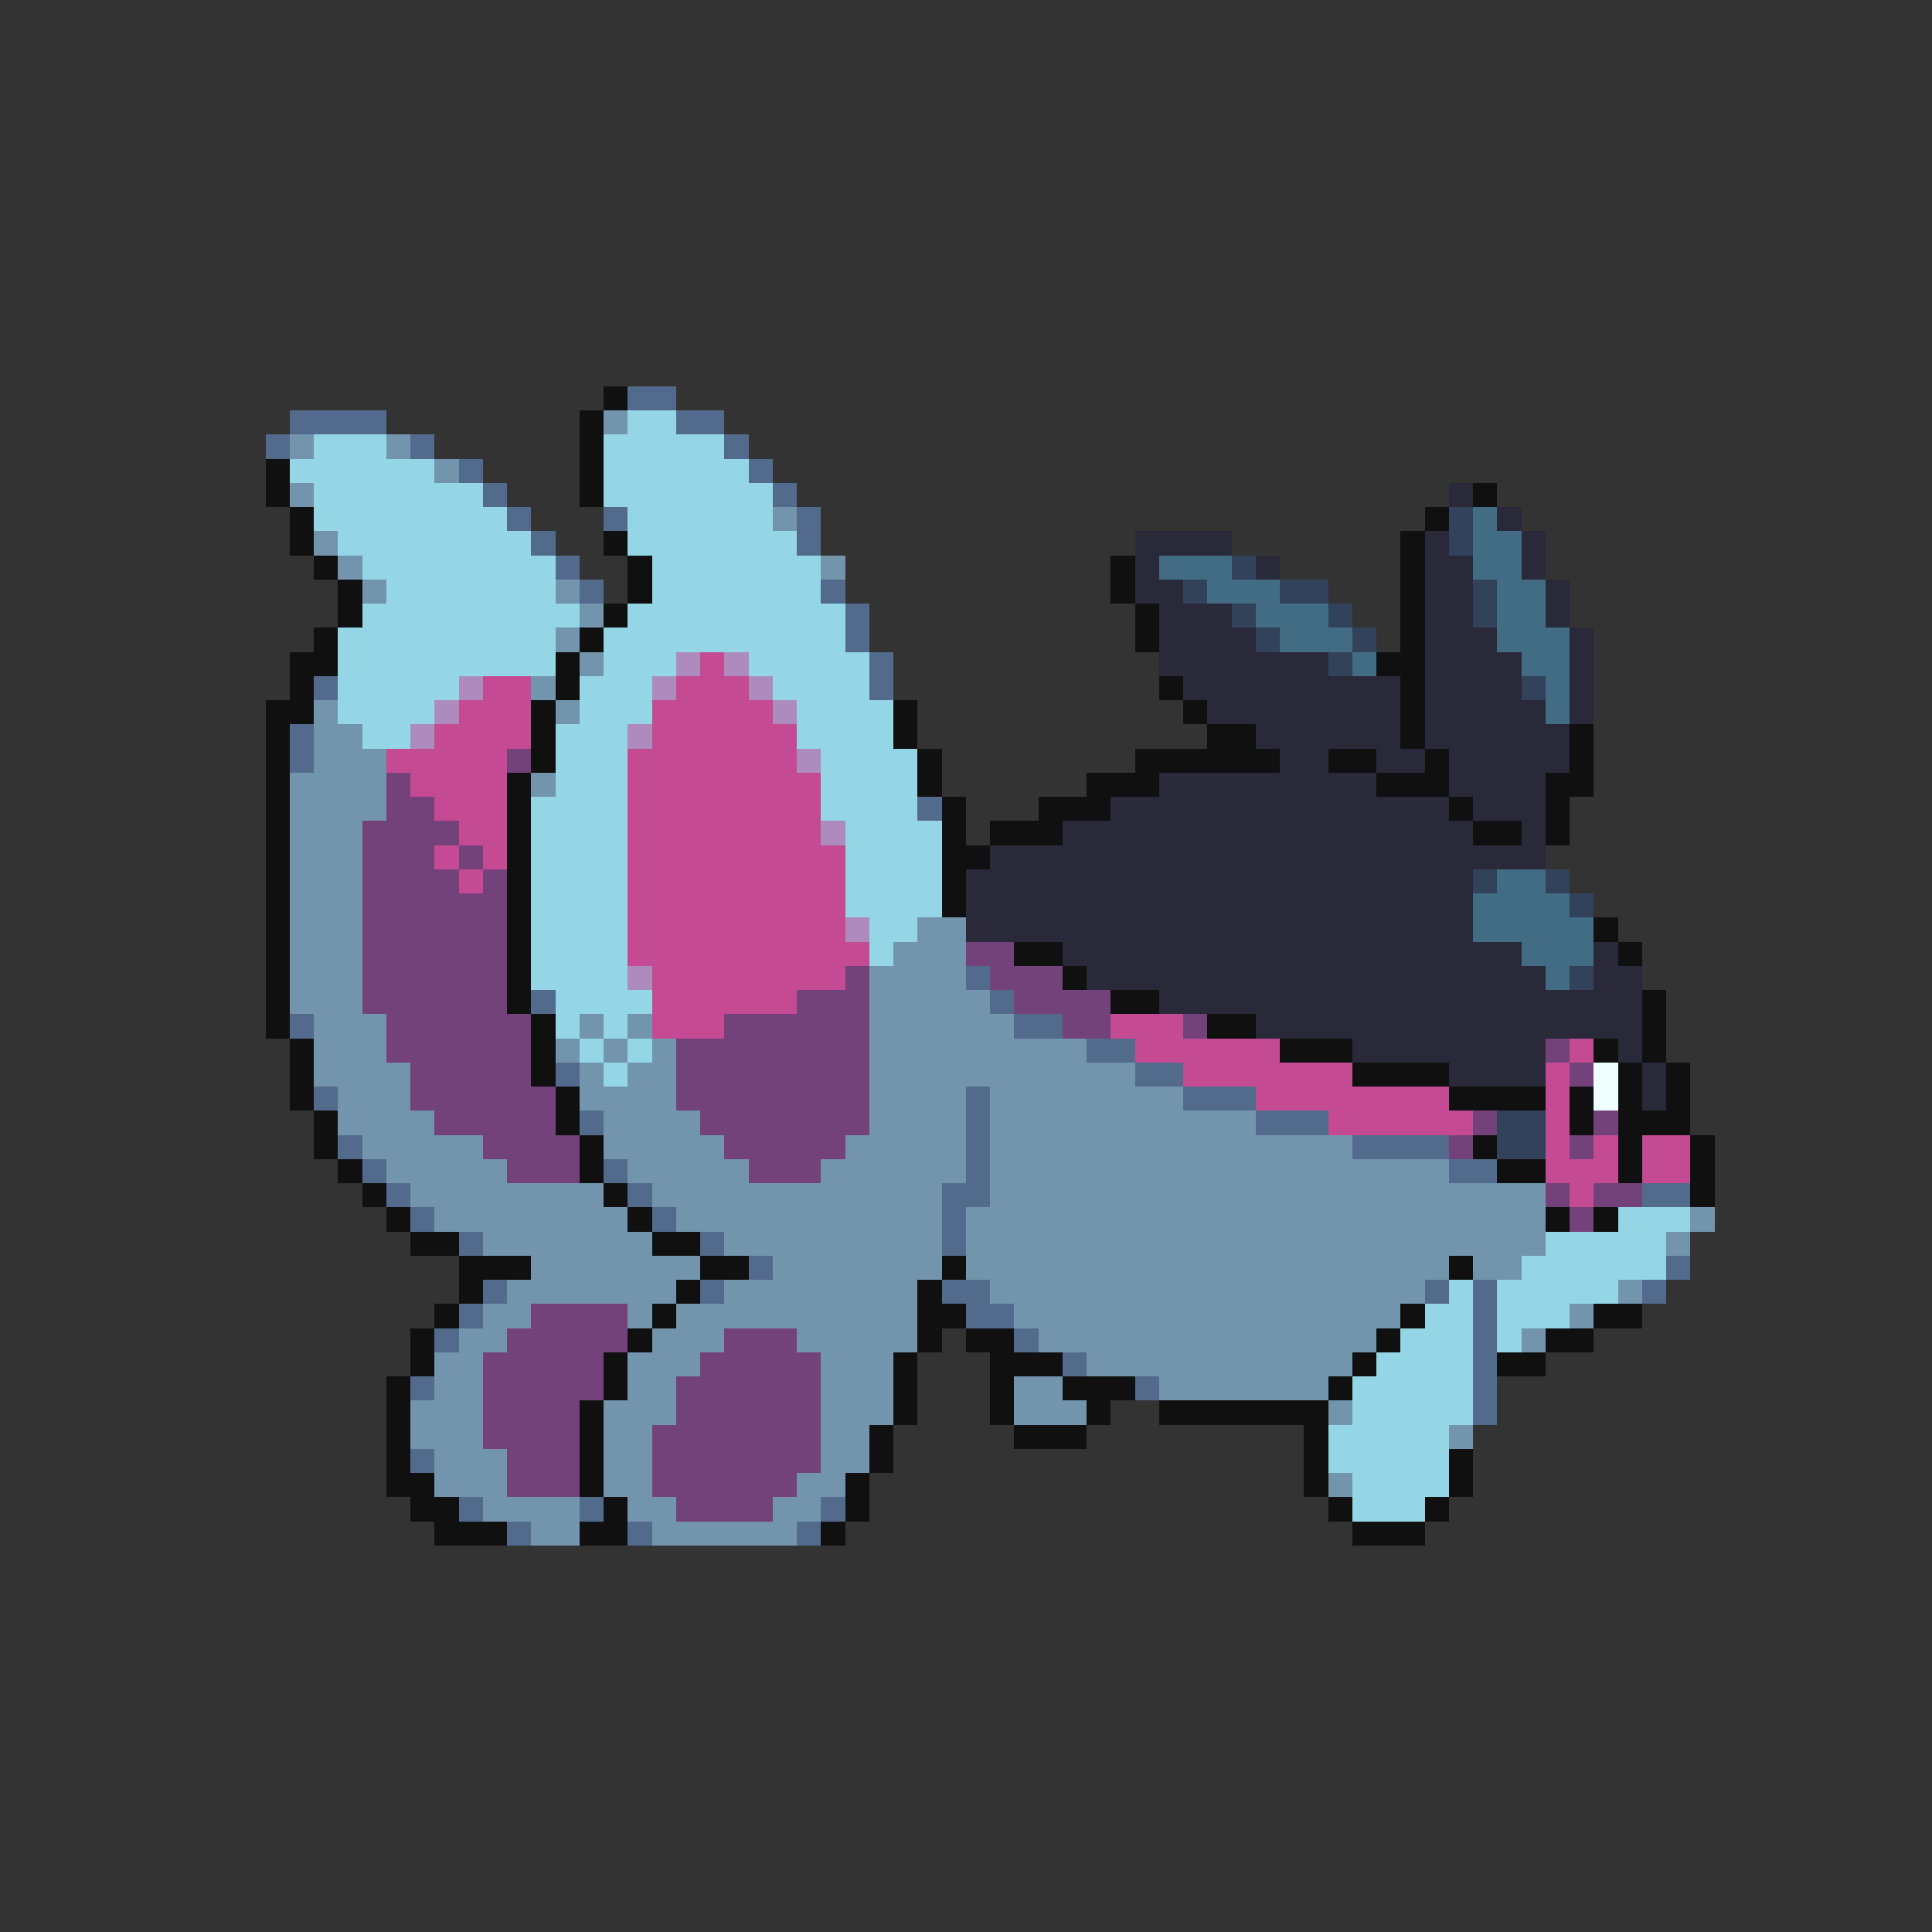 <svg xmlns="http://www.w3.org/2000/svg" viewBox="0 -0.5 80 80" shape-rendering="crispEdges">
<rect x="0" y="-0.5" width="80" height="80" fill="#333333" stroke="none"/>
<path stroke="#101010" d="M25 16h1M24 17h1M24 18h1M11 19h1M24 19h1M11 20h1M24 20h1M61 20h1M12 21h1M59 21h1M12 22h1M25 22h1M58 22h1M13 23h1M26 23h1M46 23h1M58 23h1M14 24h1M26 24h1M46 24h1M58 24h1M14 25h1M25 25h1M47 25h1M58 25h1M13 26h1M24 26h1M47 26h1M58 26h1M12 27h2M23 27h1M57 27h2M12 28h1M23 28h1M48 28h1M58 28h1M11 29h2M22 29h1M37 29h1M49 29h1M58 29h1M11 30h1M22 30h1M37 30h1M50 30h2M58 30h1M65 30h1M11 31h1M22 31h1M38 31h1M47 31h6M55 31h2M59 31h1M65 31h1M11 32h1M21 32h1M38 32h1M45 32h3M57 32h3M64 32h2M11 33h1M21 33h1M39 33h1M43 33h3M60 33h1M64 33h1M11 34h1M21 34h1M39 34h1M41 34h3M61 34h2M64 34h1M11 35h1M21 35h1M39 35h2M11 36h1M21 36h1M39 36h1M11 37h1M21 37h1M39 37h1M11 38h1M21 38h1M66 38h1M11 39h1M21 39h1M42 39h2M67 39h1M11 40h1M21 40h1M44 40h1M11 41h1M21 41h1M46 41h2M68 41h1M11 42h1M22 42h1M50 42h2M68 42h1M12 43h1M22 43h1M53 43h3M66 43h1M68 43h1M12 44h1M22 44h1M56 44h4M67 44h1M69 44h1M12 45h1M23 45h1M60 45h4M65 45h1M67 45h1M69 45h1M13 46h1M23 46h1M65 46h1M67 46h3M13 47h1M24 47h1M61 47h1M67 47h1M70 47h1M14 48h1M24 48h1M62 48h2M67 48h1M70 48h1M15 49h1M25 49h1M70 49h1M16 50h1M26 50h1M64 50h1M66 50h1M17 51h2M27 51h2M19 52h3M29 52h2M39 52h1M60 52h1M19 53h1M28 53h1M38 53h1M18 54h1M27 54h1M38 54h2M58 54h1M66 54h2M17 55h1M26 55h1M38 55h1M40 55h2M57 55h1M64 55h2M17 56h1M25 56h1M37 56h1M41 56h3M56 56h1M62 56h2M16 57h1M25 57h1M37 57h1M41 57h1M44 57h3M55 57h1M16 58h1M24 58h1M37 58h1M41 58h1M45 58h1M48 58h7M16 59h1M24 59h1M36 59h1M42 59h3M54 59h1M16 60h1M24 60h1M36 60h1M54 60h1M60 60h1M16 61h2M24 61h1M35 61h1M54 61h1M60 61h1M17 62h2M25 62h1M35 62h1M55 62h1M59 62h1M18 63h3M24 63h2M34 63h1M56 63h3" />
<path stroke="#526b8c" d="M26 16h2M12 17h4M28 17h2M11 18h1M17 18h1M30 18h1M19 19h1M31 19h1M20 20h1M32 20h1M21 21h1M25 21h1M33 21h1M22 22h1M33 22h1M23 23h1M24 24h1M34 24h1M35 25h1M35 26h1M36 27h1M13 28h1M36 28h1M12 30h1M12 31h1M38 33h1M40 40h1M22 41h1M41 41h1M12 42h1M42 42h2M45 43h2M23 44h1M47 44h2M13 45h1M40 45h1M49 45h3M24 46h1M40 46h1M52 46h3M14 47h1M40 47h1M56 47h4M15 48h1M25 48h1M40 48h1M60 48h2M16 49h1M26 49h1M39 49h2M68 49h2M17 50h1M27 50h1M39 50h1M19 51h1M29 51h1M39 51h1M31 52h1M69 52h1M20 53h1M29 53h1M39 53h2M59 53h1M61 53h1M68 53h1M19 54h1M40 54h2M61 54h1M18 55h1M42 55h1M61 55h1M44 56h1M61 56h1M17 57h1M47 57h1M61 57h1M61 58h1M17 60h1M19 62h1M24 62h1M34 62h1M21 63h1M26 63h1M33 63h1" />
<path stroke="#7394ad" d="M25 17h1M12 18h1M16 18h1M18 19h1M12 20h1M32 21h1M13 22h1M14 23h1M34 23h1M15 24h1M23 24h1M24 25h1M23 26h1M24 27h1M22 28h1M13 29h1M23 29h1M13 30h2M13 31h3M12 32h4M22 32h1M12 33h4M12 34h3M12 35h3M12 36h3M12 37h3M12 38h3M38 38h2M12 39h3M37 39h3M12 40h3M36 40h4M12 41h3M36 41h5M13 42h3M24 42h1M26 42h1M36 42h6M13 43h3M23 43h1M25 43h1M27 43h1M36 43h9M13 44h4M24 44h1M26 44h2M36 44h11M14 45h3M24 45h4M36 45h4M41 45h8M14 46h4M25 46h4M36 46h4M41 46h11M15 47h5M25 47h5M35 47h5M41 47h15M16 48h5M26 48h5M34 48h6M41 48h19M17 49h8M27 49h12M41 49h23M18 50h8M28 50h11M40 50h24M70 50h1M20 51h7M30 51h9M40 51h24M69 51h1M22 52h7M32 52h7M40 52h20M61 52h2M21 53h7M30 53h8M41 53h18M67 53h1M20 54h2M26 54h1M28 54h10M42 54h16M65 54h1M19 55h2M27 55h3M33 55h5M43 55h14M63 55h1M18 56h2M26 56h3M34 56h3M45 56h11M18 57h2M26 57h2M34 57h3M42 57h2M48 57h7M17 58h3M25 58h3M34 58h3M42 58h3M55 58h1M17 59h3M25 59h2M34 59h2M60 59h1M18 60h3M25 60h2M34 60h2M18 61h3M25 61h2M33 61h2M55 61h1M20 62h4M26 62h2M32 62h2M22 63h2M27 63h6" />
<path stroke="#94d6e6" d="M26 17h2M13 18h3M25 18h5M12 19h6M25 19h6M13 20h7M25 20h7M13 21h8M26 21h6M14 22h8M26 22h7M15 23h8M27 23h7M16 24h7M27 24h7M15 25h9M26 25h9M14 26h9M25 26h10M14 27h9M25 27h3M31 27h5M14 28h5M24 28h3M32 28h4M14 29h4M24 29h3M33 29h4M15 30h2M23 30h3M33 30h4M23 31h3M34 31h4M23 32h3M34 32h4M22 33h4M34 33h4M22 34h4M35 34h4M22 35h4M35 35h4M22 36h4M35 36h4M22 37h4M35 37h4M22 38h4M36 38h2M22 39h4M36 39h1M22 40h4M23 41h4M23 42h1M25 42h1M24 43h1M26 43h1M25 44h1M67 50h3M64 51h5M63 52h6M60 53h1M62 53h5M59 54h2M62 54h3M58 55h3M62 55h1M57 56h4M56 57h5M56 58h5M55 59h5M55 60h5M56 61h4M56 62h3" />
<path stroke="#29293a" d="M60 20h1M62 21h1M47 22h4M59 22h1M63 22h1M47 23h1M52 23h1M59 23h2M63 23h1M47 24h2M59 24h2M64 24h1M48 25h3M59 25h2M64 25h1M48 26h4M59 26h3M65 26h1M48 27h7M59 27h4M65 27h1M49 28h9M59 28h4M65 28h1M50 29h8M59 29h5M65 29h1M52 30h6M59 30h6M53 31h2M57 31h2M60 31h5M48 32h9M60 32h4M46 33h14M61 33h3M44 34h17M63 34h1M41 35h23M40 36h21M40 37h21M40 38h21M44 39h19M66 39h1M45 40h19M66 40h2M48 41h20M52 42h16M56 43h8M67 43h1M60 44h4M68 44h1M68 45h1" />
<path stroke="#31425a" d="M60 21h1M60 22h1M51 23h1M49 24h1M53 24h2M61 24h1M51 25h1M55 25h1M61 25h1M52 26h1M56 26h1M55 27h1M63 28h1M61 36h1M64 36h1M65 37h1M65 40h1M62 46h2M62 47h2" />
<path stroke="#426b84" d="M61 21h1M61 22h2M48 23h3M61 23h2M50 24h3M62 24h2M52 25h3M62 25h2M53 26h3M62 26h3M56 27h1M63 27h2M64 28h1M64 29h1M62 36h2M61 37h4M61 38h5M63 39h3M64 40h1" />
<path stroke="#ad8cbd" d="M28 27h1M30 27h1M19 28h1M27 28h1M31 28h1M18 29h1M32 29h1M17 30h1M26 30h1M33 31h1M34 34h1M35 38h1M26 40h1" />
<path stroke="#c54a94" d="M29 27h1M20 28h2M28 28h3M19 29h3M27 29h5M18 30h4M27 30h6M16 31h5M26 31h7M17 32h4M26 32h8M18 33h3M26 33h8M19 34h2M26 34h8M18 35h1M20 35h1M26 35h9M19 36h1M26 36h9M26 37h9M26 38h9M26 39h10M27 40h8M27 41h6M27 42h3M46 42h3M47 43h6M65 43h1M49 44h7M64 44h1M52 45h8M64 45h1M55 46h6M64 46h1M64 47h1M66 47h1M68 47h2M64 48h3M68 48h2M65 49h1" />
<path stroke="#73427b" d="M21 31h1M16 32h1M16 33h2M15 34h4M15 35h3M19 35h1M15 36h4M20 36h1M15 37h6M15 38h6M15 39h6M40 39h2M15 40h6M35 40h1M41 40h3M15 41h6M33 41h3M42 41h4M16 42h6M30 42h6M44 42h2M49 42h1M16 43h6M28 43h8M64 43h1M17 44h5M28 44h8M65 44h1M17 45h6M28 45h8M18 46h5M29 46h7M61 46h1M66 46h1M20 47h4M30 47h5M60 47h1M65 47h1M21 48h3M31 48h3M64 49h1M66 49h2M65 50h1M22 54h4M21 55h5M30 55h3M20 56h5M29 56h5M20 57h5M28 57h6M20 58h4M28 58h6M20 59h4M27 59h7M21 60h3M27 60h7M21 61h3M27 61h6M28 62h4" />
<path stroke="#efffff" d="M66 44h1M66 45h1" />
</svg>